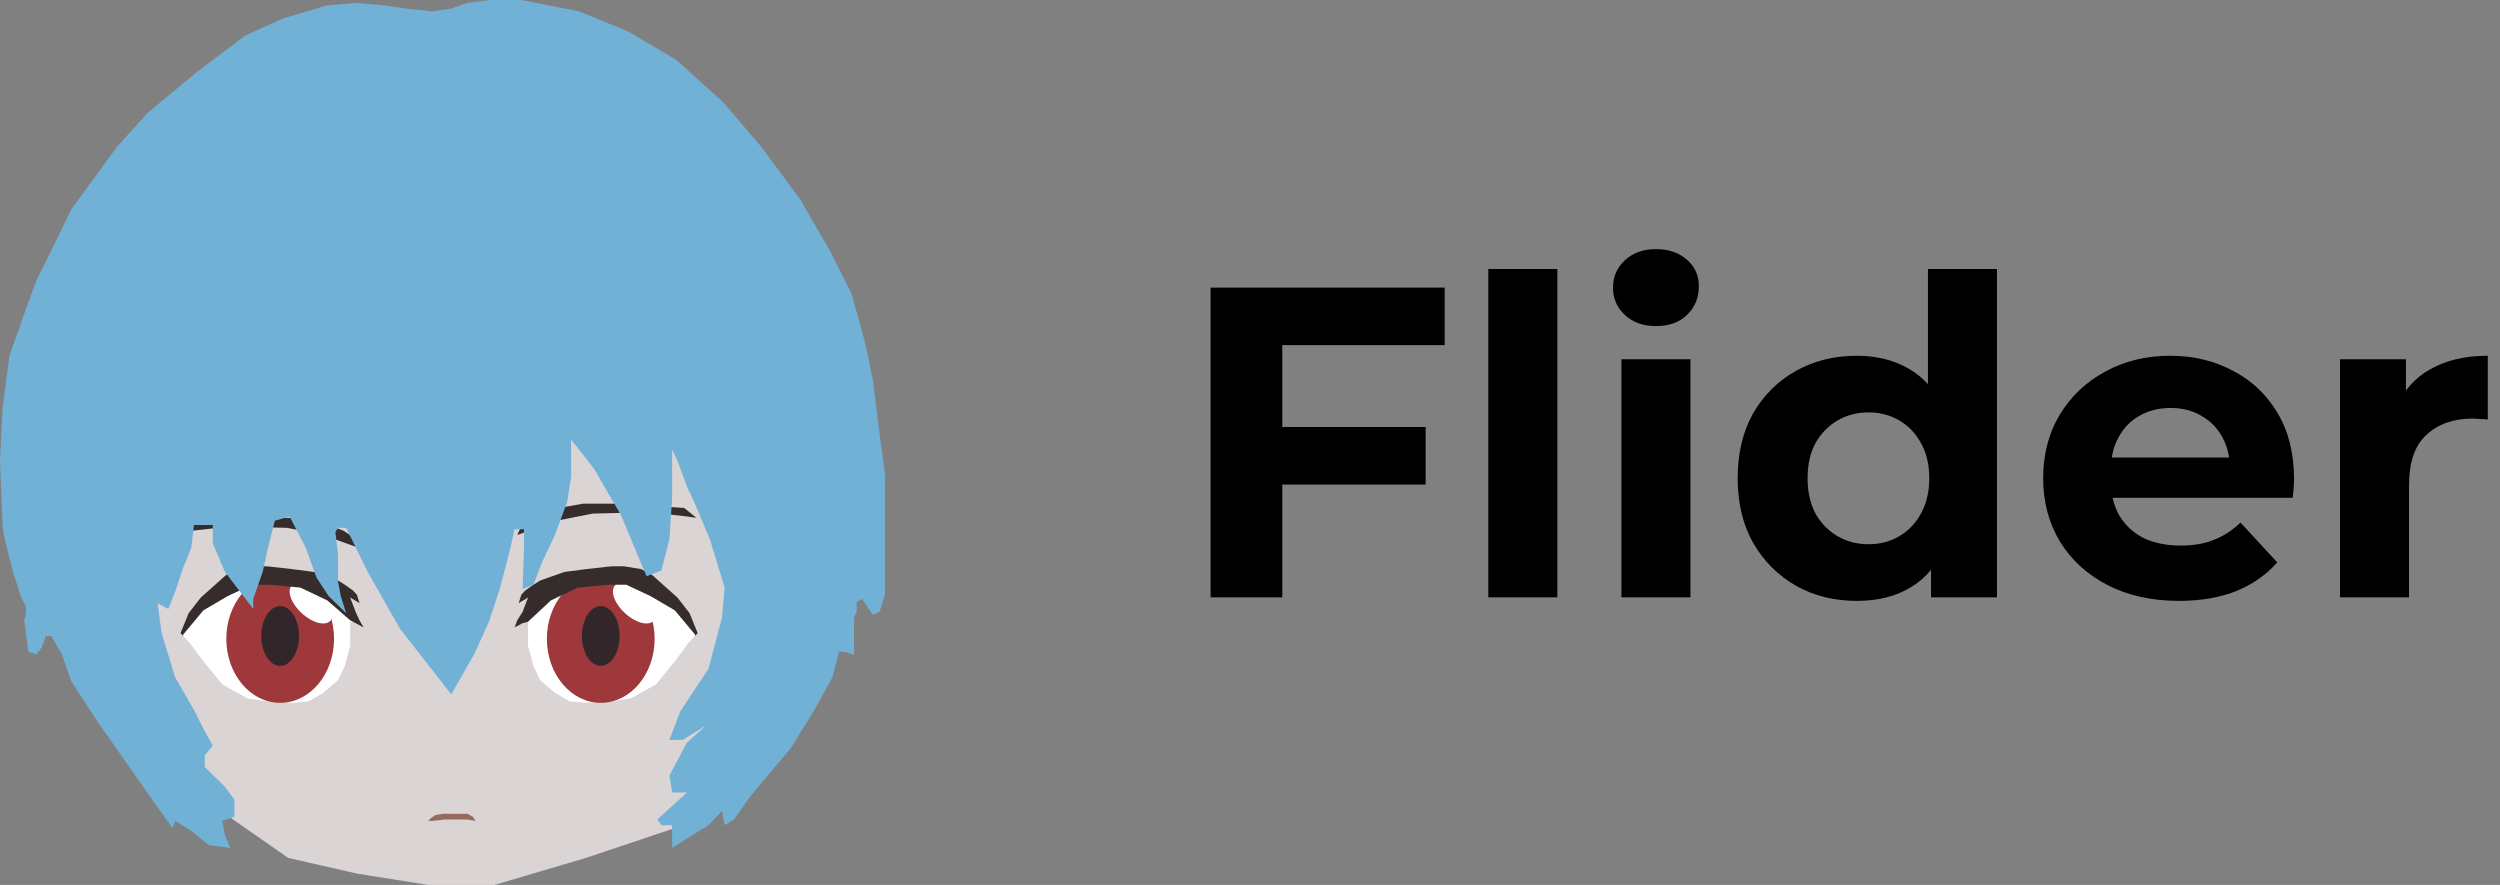 <svg width="113" height="40" viewBox="0 0 113 40" fill="none" xmlns="http://www.w3.org/2000/svg">
<rect x="0" y="0" width="113" height="40" fill="#808080" stroke="none"/>
<path d="M13.029 38.778L10.35 36.913L10.167 35.949L9.741 35.37L9.132 34.662L9.072 33.955L9.376 33.762L9.011 32.862L7.854 30.675L7.184 28.553L6.941 26.367L7.489 24.823L9.498 21.093L25.936 19.678L30.868 20.257C31.619 22.144 32.767 26.315 32.816 26.367C32.877 26.431 32.998 31.897 32.877 32.412C32.779 32.823 31.253 35.927 30.502 37.428L26.484 38.778L22.344 40H19.361L16.134 39.486L13.029 38.778Z" fill="#DBD4D4"/>
<path d="M25.145 23.537L23.562 24.116L23.379 24.18L23.562 23.794L24.231 23.344L25.266 22.958L26.362 22.765H27.884L29.893 22.894L30.928 22.958L31.476 23.408L31.05 23.344L29.346 23.151L26.788 23.215L25.145 23.537Z" fill="#372C2C"/>
<path d="M14.612 24.18L16.195 24.759L16.378 24.823L16.195 24.437L15.525 23.987L14.49 23.601L13.394 23.408H11.872L9.863 23.537L8.828 23.601L8.28 24.051L8.706 23.987L10.411 23.794L12.968 23.858L14.612 24.18Z" fill="#372C2C"/>
<path d="M23.866 29.196V28.103H23.805H23.622L23.257 28.36C23.359 28.146 23.574 27.704 23.622 27.653C23.671 27.601 23.805 27.203 23.866 27.01L23.44 27.267L23.562 26.881L24.414 26.238L25.388 25.916L26.058 25.788L27.702 25.595C28.067 25.638 28.822 25.724 28.919 25.724C29.017 25.724 29.609 26.152 29.893 26.367L30.624 27.01L31.172 27.717L31.537 28.617L31.111 29.067C30.908 29.346 30.49 29.916 30.441 29.968C30.393 30.019 29.893 30.632 29.65 30.933L28.493 31.576L27.58 31.704L26.423 31.768L25.753 31.704L25.084 31.318L24.414 30.739L24.11 30.096L23.866 29.196Z" fill="white"/>
<path d="M15.829 29.196V28.103H15.89H16.073L16.438 28.36C16.337 28.146 16.122 27.704 16.073 27.653C16.024 27.601 15.89 27.203 15.829 27.01L16.256 27.267L16.134 26.881L15.282 26.238L14.307 25.916L13.638 25.788L11.994 25.595C11.629 25.638 10.874 25.724 10.776 25.724C10.679 25.724 10.086 26.152 9.802 26.367L9.072 27.01L8.524 27.717L8.158 28.617L8.584 29.067C8.787 29.346 9.205 29.916 9.254 29.968C9.303 30.019 9.802 30.632 10.046 30.933L11.202 31.576L12.116 31.704L13.272 31.768L13.942 31.704L14.612 31.318L15.282 30.739L15.586 30.096L15.829 29.196Z" fill="white"/>
<ellipse cx="12.664" cy="28.875" rx="2.435" ry="2.894" fill="#9E383A"/>
<ellipse cx="27.154" cy="28.875" rx="2.435" ry="2.894" fill="#9E383A"/>
<ellipse rx="0.629" ry="1.184" transform="matrix(0.618 -0.786 0.752 0.66 14.064 27.256)" fill="white"/>
<ellipse rx="0.629" ry="1.184" transform="matrix(0.618 -0.786 0.752 0.66 28.676 27.256)" fill="white"/>
<path d="M14.794 27.138L15.829 28.039L16.073 28.167L16.438 28.36L16.256 28.039L16.073 27.653L15.829 27.01L16.256 27.267L16.134 26.881L15.951 26.688L15.586 26.431L15.282 26.238L14.186 25.852L13.212 25.724L12.055 25.595H11.507L10.959 25.724L10.228 25.981L9.072 27.01L8.524 27.717L8.158 28.617L8.28 28.746V28.682L9.193 27.588L10.289 26.945L11.385 26.431H12.177L13.577 26.559L14.794 27.138Z" fill="#372C2C"/>
<path d="M24.901 27.138L23.866 28.103L23.622 28.167L23.257 28.36L23.379 28.039L23.622 27.653L23.866 27.01L23.44 27.267L23.562 26.881L23.744 26.688L24.11 26.431L24.414 26.238L25.51 25.852L26.484 25.724L27.641 25.595H28.189L28.98 25.724L29.467 25.981L30.624 27.01L31.172 27.717L31.537 28.617L31.416 28.746V28.682L30.502 27.588L29.406 26.945L28.311 26.431H27.519L26.119 26.559L24.901 27.138Z" fill="#372C2C"/>
<path d="M6.697 35.884L7.793 37.428L7.915 37.106L8.645 37.556L9.437 38.199L10.411 38.328L10.167 37.749L10.046 37.106L10.594 36.913V36.142L10.167 35.563L9.254 34.662V34.148L9.619 33.698L9.254 33.055L8.767 32.09L7.915 30.611L7.306 28.617L7.123 27.267L7.61 27.524L7.915 26.752L8.28 25.659L8.645 24.759L8.767 23.73H9.619V24.566L10.167 25.852L11.446 27.524V27.074L11.872 25.852L12.116 24.759L12.42 23.537L13.09 23.344L13.82 24.759L14.307 26.109L14.855 26.945L15.647 27.717L15.403 26.945L15.282 26.302V25.08L15.16 24.051L15.282 23.858H15.647L16.621 25.852L18.082 28.424L20.396 31.383L21.431 29.582L22.101 28.103L22.587 26.624L23.075 24.759L23.257 23.923H23.683V24.887L23.622 26.624L24.11 26.431L24.536 25.338L25.084 24.18L25.632 22.701L25.814 21.543V19.871C26.159 20.3 26.861 21.183 26.91 21.286C26.959 21.389 27.702 22.658 28.067 23.28L29.224 26.045L29.893 25.788L30.259 24.373L30.381 22.508V20.322L30.624 20.836C30.786 21.286 31.123 22.199 31.172 22.251C31.221 22.302 31.801 23.687 32.085 24.373L32.755 26.559L32.633 27.91L32.024 30.225L30.746 32.154L30.259 33.441H30.868L31.903 32.797L31.05 33.569L30.259 35.048L30.381 35.82H31.05L29.711 37.042L29.893 37.299H30.381V38.328L31.294 37.749L32.024 37.299L32.633 36.656L32.755 37.299L33.181 37.042L33.851 36.077L34.703 35.048L35.738 33.826L36.773 32.154L37.626 30.611L37.93 29.453H38.113L38.6 29.582V27.91L38.721 27.653V27.203L38.965 27.074L39.452 27.781L39.757 27.653L40 26.881V25.338V23.087V21.415L39.757 19.614L39.452 17.17L39.148 15.691L38.843 14.534L38.478 13.248L37.504 11.318L36.164 9.003L34.399 6.624L32.694 4.63L30.563 2.701L28.371 1.415L26.18 0.514L23.562 0H22.161L21.126 0.129L20.396 0.386L19.543 0.514L18.326 0.386L17.473 0.257L16.073 0.129L14.734 0.257L12.785 0.836L11.081 1.608L8.95 3.215L6.697 5.08L5.297 6.624L3.227 9.453C2.74 10.461 1.753 12.489 1.705 12.54C1.656 12.592 0.832 14.92 0.426 16.077L0.122 18.392C0.081 19.164 0 20.733 0 20.836C0 20.965 0.122 23.666 0.122 23.858C0.122 24.051 0.609 25.981 0.67 26.109C0.731 26.238 0.913 27.01 1.096 27.267C1.242 27.473 1.157 27.867 1.096 28.039L1.279 29.453L1.644 29.582L1.887 29.261L2.07 28.746H2.314L2.801 29.582L3.227 30.804L4.444 32.669L6.697 35.884Z" fill="#71B1D6"/>
<ellipse cx="27.154" cy="28.746" rx="0.852" ry="1.35" fill="#31262A"/>
<ellipse cx="12.664" cy="28.746" rx="0.852" ry="1.35" fill="#31262A"/>
<path d="M20.091 37.042L19.543 37.106H19.361L19.483 36.977L19.665 36.849C19.767 36.828 19.982 36.785 20.03 36.785H20.396H20.761H21.126L21.37 36.913L21.492 37.106L21.126 37.042H20.7H20.396H20.091Z" fill="#966B5B"/>
<path d="M57.719 19.3H64.439V21.9H57.719V19.3ZM57.959 27H54.719V13H65.299V15.6H57.959V27ZM67.272 27V12.16H70.392V27H67.272ZM73.288 27V16.24H76.408V27H73.288ZM74.848 14.74C74.274 14.74 73.808 14.573 73.448 14.24C73.088 13.907 72.908 13.493 72.908 13C72.908 12.507 73.088 12.093 73.448 11.76C73.808 11.427 74.274 11.26 74.848 11.26C75.421 11.26 75.888 11.42 76.248 11.74C76.608 12.047 76.788 12.447 76.788 12.94C76.788 13.46 76.608 13.893 76.248 14.24C75.901 14.573 75.434 14.74 74.848 14.74ZM83.923 27.16C82.91 27.16 81.997 26.933 81.183 26.48C80.37 26.013 79.723 25.367 79.243 24.54C78.777 23.713 78.543 22.74 78.543 21.62C78.543 20.487 78.777 19.507 79.243 18.68C79.723 17.853 80.37 17.213 81.183 16.76C81.997 16.307 82.91 16.08 83.923 16.08C84.83 16.08 85.623 16.28 86.303 16.68C86.983 17.08 87.51 17.687 87.883 18.5C88.257 19.313 88.443 20.353 88.443 21.62C88.443 22.873 88.263 23.913 87.903 24.74C87.543 25.553 87.023 26.16 86.343 26.56C85.677 26.96 84.87 27.16 83.923 27.16ZM84.463 24.6C84.97 24.6 85.43 24.48 85.843 24.24C86.257 24 86.583 23.66 86.823 23.22C87.077 22.767 87.203 22.233 87.203 21.62C87.203 20.993 87.077 20.46 86.823 20.02C86.583 19.58 86.257 19.24 85.843 19C85.43 18.76 84.97 18.64 84.463 18.64C83.943 18.64 83.477 18.76 83.063 19C82.65 19.24 82.317 19.58 82.063 20.02C81.823 20.46 81.703 20.993 81.703 21.62C81.703 22.233 81.823 22.767 82.063 23.22C82.317 23.66 82.65 24 83.063 24.24C83.477 24.48 83.943 24.6 84.463 24.6ZM87.283 27V24.8L87.343 21.6L87.143 18.42V12.16H90.263V27H87.283ZM98.491 27.16C97.264 27.16 96.184 26.92 95.251 26.44C94.331 25.96 93.618 25.307 93.111 24.48C92.604 23.64 92.351 22.687 92.351 21.62C92.351 20.54 92.598 19.587 93.091 18.76C93.598 17.92 94.284 17.267 95.151 16.8C96.018 16.32 96.998 16.08 98.091 16.08C99.144 16.08 100.091 16.307 100.931 16.76C101.784 17.2 102.458 17.84 102.951 18.68C103.444 19.507 103.691 20.5 103.691 21.66C103.691 21.78 103.684 21.92 103.671 22.08C103.658 22.227 103.644 22.367 103.631 22.5H94.891V20.68H101.991L100.791 21.22C100.791 20.66 100.678 20.173 100.451 19.76C100.224 19.347 99.911 19.027 99.511 18.8C99.111 18.56 98.644 18.44 98.111 18.44C97.578 18.44 97.104 18.56 96.691 18.8C96.291 19.027 95.978 19.353 95.751 19.78C95.524 20.193 95.411 20.687 95.411 21.26V21.74C95.411 22.327 95.538 22.847 95.791 23.3C96.058 23.74 96.424 24.08 96.891 24.32C97.371 24.547 97.931 24.66 98.571 24.66C99.144 24.66 99.644 24.573 100.071 24.4C100.511 24.227 100.911 23.967 101.271 23.62L102.931 25.42C102.438 25.98 101.818 26.413 101.071 26.72C100.324 27.013 99.464 27.16 98.491 27.16ZM105.768 27V16.24H108.748V19.28L108.328 18.4C108.648 17.64 109.161 17.067 109.868 16.68C110.575 16.28 111.435 16.08 112.448 16.08V18.96C112.315 18.947 112.195 18.94 112.088 18.94C111.981 18.927 111.868 18.92 111.748 18.92C110.895 18.92 110.201 19.167 109.668 19.66C109.148 20.14 108.888 20.893 108.888 21.92V27H105.768Z" fill="black"/>
</svg>
